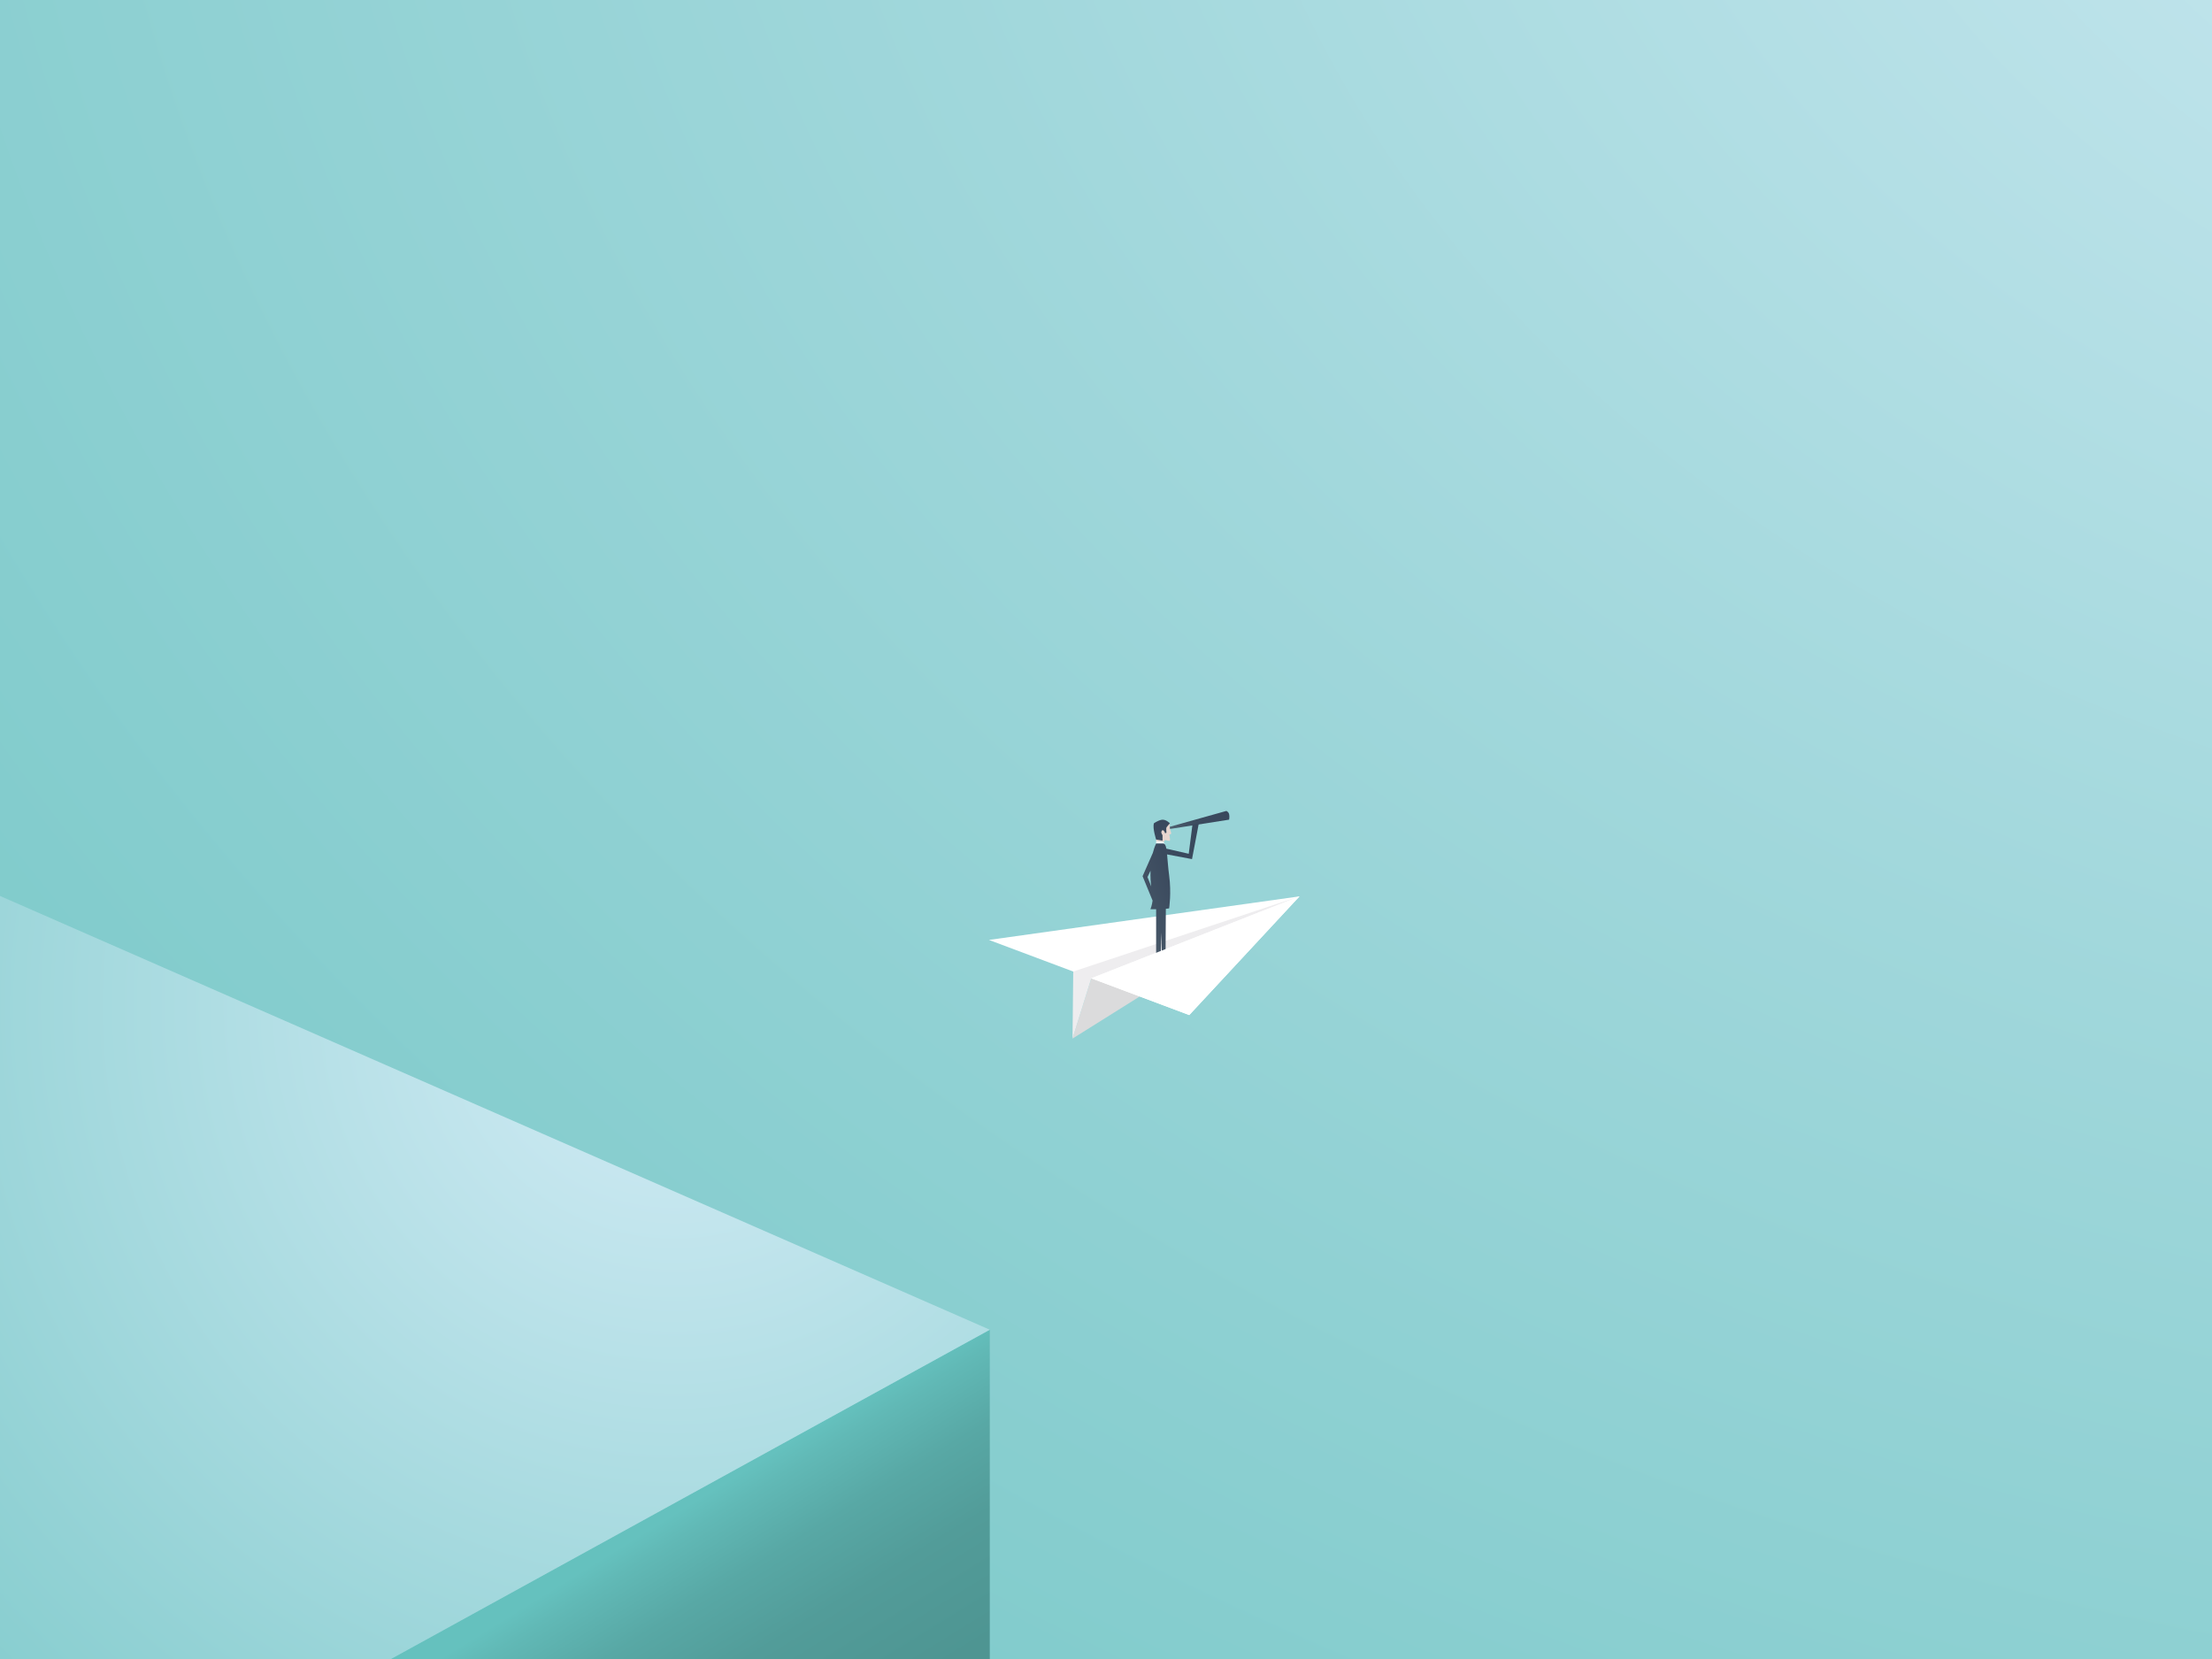 <?xml version="1.0" encoding="UTF-8"?>
<svg id="Warstwa_2" data-name="Warstwa 2" xmlns="http://www.w3.org/2000/svg" xmlns:xlink="http://www.w3.org/1999/xlink" viewBox="0 0 800 600">
  <rect x="0" y="0" width="800" height="600" fill="#333333" stroke="none"/>
  <defs>
    <style>
      .cls-1 {
        fill: url(#linear-gradient-2);
      }

      .cls-2 {
        fill: #fff;
      }

      .cls-3 {
        fill: #dbdbdc;
      }

      .cls-4 {
        fill: #e7d5cf;
      }

      .cls-5 {
        fill: url(#radial-gradient);
      }

      .cls-6 {
        fill: #eeedef;
      }

      .cls-7 {
        fill: url(#radial-gradient-2);
      }

      .cls-8 {
        fill: url(#linear-gradient-3);
      }

      .cls-9 {
        fill: url(#linear-gradient);
      }

      .cls-10 {
        fill: url(#linear-gradient-4);
      }
    </style>
    <radialGradient id="radial-gradient" cx="1058" cy="-205.67" fx="1058" fy="-205.67" r="1965.98" gradientTransform="translate(800 600) rotate(-180) scale(1 .75)" gradientUnits="userSpaceOnUse">
      <stop offset="0" stop-color="#d4ecf6"/>
      <stop offset=".38" stop-color="#a0d7db"/>
      <stop offset=".73" stop-color="#75c7c6"/>
      <stop offset=".91" stop-color="#65c1be"/>
    </radialGradient>
    <linearGradient id="linear-gradient" x1="415.45" y1="294.66" x2="428.77" y2="310.22" gradientUnits="userSpaceOnUse">
      <stop offset=".14" stop-color="#39485d"/>
      <stop offset=".4" stop-color="#3b4a5e"/>
      <stop offset=".55" stop-color="#425264"/>
      <stop offset=".67" stop-color="#4f606e"/>
      <stop offset=".77" stop-color="#61737c"/>
      <stop offset=".87" stop-color="#798c8e"/>
      <stop offset=".95" stop-color="#95aba4"/>
      <stop offset="1" stop-color="#abc2b5"/>
    </linearGradient>
    <linearGradient id="linear-gradient-2" x1="450.5" y1="292.18" x2="410.99" y2="305.31" xlink:href="#linear-gradient"/>
    <linearGradient id="linear-gradient-3" x1="450.92" y1="319.6" x2="391.04" y2="339.49" xlink:href="#linear-gradient"/>
    <linearGradient id="linear-gradient-4" x1="219.88" y1="542.93" x2="110.08" y2="720.83" gradientTransform="translate(471.09) rotate(-180) scale(1 -1)" gradientUnits="userSpaceOnUse">
      <stop offset="0" stop-color="#65c1be"/>
      <stop offset=".04" stop-color="#61b9b6"/>
      <stop offset=".15" stop-color="#58a8a5"/>
      <stop offset=".28" stop-color="#529c99"/>
      <stop offset=".47" stop-color="#4e9592"/>
      <stop offset="1" stop-color="#4e9491"/>
    </linearGradient>
    <radialGradient id="radial-gradient-2" cx="243.97" cy="364.17" fx="243.97" fy="364.17" r="785.45" gradientUnits="userSpaceOnUse">
      <stop offset="0" stop-color="#d4ecf6"/>
      <stop offset=".37" stop-color="#93d2d5"/>
      <stop offset=".65" stop-color="#65c1be"/>
    </radialGradient>
  </defs>
  <g id="Layer_1" data-name="Layer 1">
    <rect class="cls-5" x="0" y="0" width="800" height="600" transform="translate(800 600) rotate(-180)"/>
    <g>
      <g>
        <g>
          <polygon class="cls-3" points="387.89 375.62 469.98 324.18 394.68 353.82 387.89 375.62"/>
          <polygon class="cls-2" points="357.67 339.94 469.98 324.18 430.11 367.11 357.67 339.94"/>
          <polygon class="cls-6" points="388.15 351.37 387.89 375.62 394.68 353.82 469.98 324.18 388.15 351.37"/>
        </g>
        <g>
          <path class="cls-4" d="m423.11,297.76s-.12.91,0,1.69c.15.97.55,1.87.46,2.04-.15.3-.66.29-.66.29,0,0,.36,2.03.2,2.25s-1.73-.25-1.73-.25l-.53.8-2.71-.33v-.6l2.01-4.85,2.96-1.03Z"/>
          <polygon class="cls-2" points="418.14 305.06 418.14 304.25 420.85 304.58 421.38 305.52 420.63 305.06 418.14 305.06"/>
          <path class="cls-9" d="m417.31,297.76c-.52,1.85.83,5.89.83,5.89l2.31.39v-1.98s-.64-.9-.39-1.33.28-.6.66-.43.67,1.07.67,1.07l.48-.21s-.17-1.63,0-1.93,1.25-1.46,1.25-1.46c0,0-1.49-1.55-2.96-1.29s-2.84,1.29-2.84,1.29Z"/>
          <path class="cls-1" d="m423.06,299.02l20.45-5.73s.78.25,1.01,1.15,0,2,0,2l-21.36,3.36-.11-.78Z"/>
          <path class="cls-8" d="m433.55,297.95l-2.27.19-1.36,10.64-8.09-1.85c-.22-1.18-.55-1.87-1.14-1.87h-2.55c-.51,1.04-.9,2.2-1.21,3.42l-3.7,8.41,3.62,8.83c-.22,1.74-.78,3.12-.78,3.12h2.06v28.26h.04v.04s1.08-.03,1.08-.03c0,0,.01,0,.03-.01h.12v-.04c.2-.06.56-.18.98-.33v.65s1.09-.03,1.09-.03c0,0,4.31-1.41,3.83-1.53-.25-.06-1.63.04-2.87.16.49-.2.79-.36.64-.39-.17-.04-.82-.01-1.59.05l.16-26.95,1.19-.16s.87-5.59,0-11.98c-.39-2.9-.54-5.53-.74-7.54l9.02,1.7,2.43-12.77Zm-17.45,16.93c-.07,2.17.04,4.19.25,5.71l-1.35-3.38,1.11-2.33Zm3.36,40.95l.6-18.58.32,18.49c-.32.03-.63.06-.92.09Z"/>
        </g>
        <polygon class="cls-2" points="394.68 353.82 469.98 324.18 430.11 367.11 394.68 353.82"/>
      </g>
      <polygon class="cls-10" points="357.97 480.91 357.97 600 141.38 600 357.97 480.91"/>
      <polygon class="cls-7" points="357.97 480.91 141.38 600 0 600 0 324.03 357.97 480.91"/>
    </g>
  </g>
</svg>